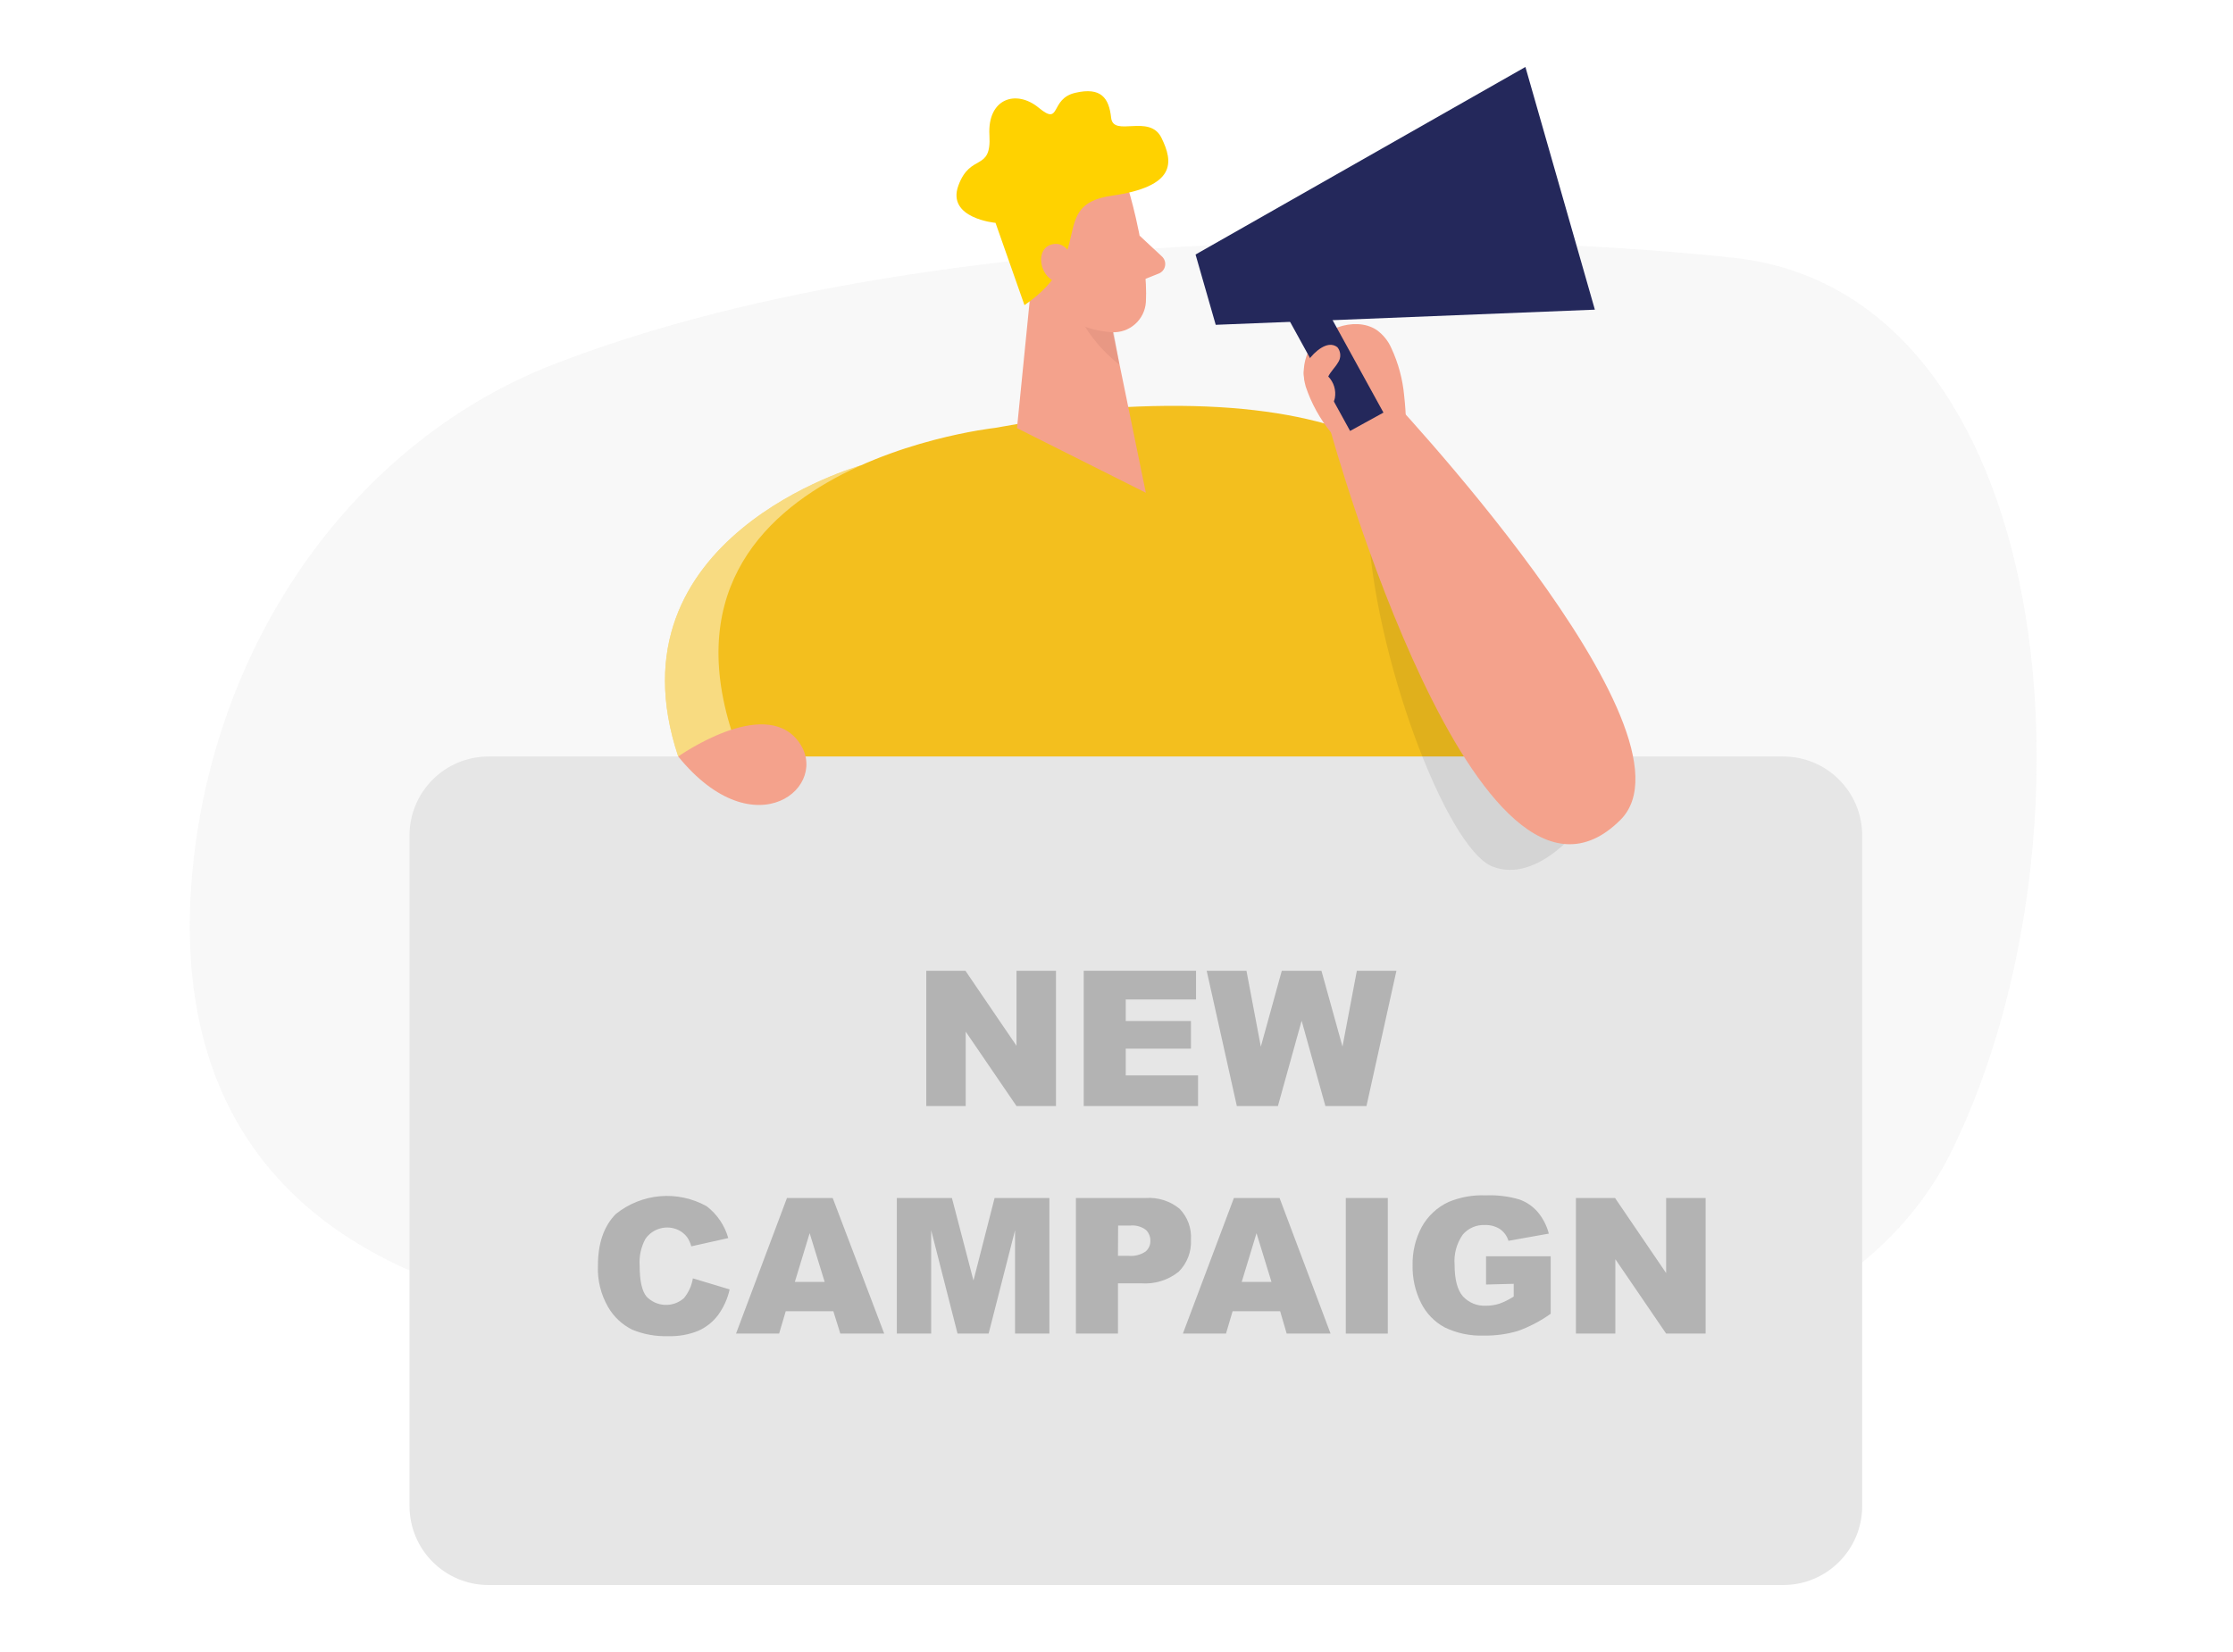 <svg width="200" height="148" viewBox="0 0 200 148" fill="none" xmlns="http://www.w3.org/2000/svg">
<g opacity="0.3" filter="url(#filter0_d)">
<path d="M49.585 28.644C32.551 35.263 19.943 52.059 17.421 72.341C15.318 89.445 20.335 108.364 49.868 113.735C107.331 124.214 161.153 127.199 174.887 98.94C188.621 70.681 184.401 22.23 155.242 19.091C132.052 16.602 82.855 15.72 49.585 28.644Z" fill="#E6E6E6"/>
</g>
<g filter="url(#filter1_d)">
<path d="M75.071 39.708C75.071 39.708 52.171 46.089 58.745 65.773L72.254 64.699L75.071 39.708Z" fill="#F3BF1E"/>
<path opacity="0.44" d="M75.071 39.708C75.071 39.708 52.171 46.089 58.745 65.773L72.254 64.699L75.071 39.708Z" fill="white"/>
<path d="M97.257 34.562L87.107 36.337C87.107 36.337 50.44 40.319 66.355 70.064C82.269 99.808 121.676 83.219 121.676 83.219C121.676 83.219 155.673 30.709 97.257 34.562Z" fill="#F3BF1E"/>
<path d="M157.712 65.773H41.756C37.848 65.773 34.68 68.941 34.68 72.849V132.924C34.68 136.832 37.848 140 41.756 140H157.712C161.62 140 164.788 136.832 164.788 132.924V72.849C164.788 68.941 161.62 65.773 157.712 65.773Z" fill="#E6E6E6"/>
<path opacity="0.08" d="M139.861 71.71C139.861 71.71 135.821 77.262 131.679 75.634C127.536 74.007 120.936 56.452 120.518 44.706C122.179 44.344 123.875 44.171 125.574 44.191C127.645 44.339 139.861 71.71 139.861 71.71Z" fill="black"/>
<path d="M123.767 33.468C123.634 31.984 123.244 30.535 122.615 29.184C122.325 28.521 121.857 27.952 121.264 27.537C119.289 26.283 116.118 27.537 115.153 29.551C114.723 30.521 114.651 31.613 114.947 32.632C115.448 34.133 116.218 35.53 117.218 36.755C117.826 37.7 118.507 38.595 119.257 39.431C119.304 39.493 119.373 39.535 119.45 39.547C119.523 39.539 119.59 39.507 119.643 39.457L123.947 36.022C123.914 35.186 123.863 34.324 123.767 33.468Z" fill="#F4A28C"/>
<path d="M121.779 32.819C121.779 32.819 150.996 63.605 143.135 71.453C130.341 84.222 117.218 36.755 117.218 36.755L121.779 32.819Z" fill="#F4A28C"/>
<path d="M58.745 65.773C58.745 65.773 66.355 60.376 69.462 64.358C72.569 68.34 65.66 74.284 58.745 65.773Z" fill="#F4A28C"/>
<path d="M90.96 17.592L89.088 36.356L100.628 42.146L96.678 22.873L90.96 17.592Z" fill="#F4A28C"/>
<path opacity="0.31" d="M97.425 25.865C96.104 25.62 94.885 24.991 93.919 24.057C93.919 24.057 94.273 27.492 98.254 30.67L97.425 25.865Z" fill="#CE8172"/>
<path d="M99.239 15.572C99.239 15.572 100.84 21.105 100.635 25.035C100.613 25.415 100.517 25.788 100.351 26.131C100.186 26.474 99.954 26.781 99.67 27.034C99.385 27.288 99.054 27.482 98.694 27.607C98.334 27.732 97.953 27.785 97.573 27.762C95.598 27.627 92.96 26.875 91.745 24.018L89.082 19.419C89.082 19.419 87.512 16.479 90.246 13.559C92.98 10.639 98.422 12.176 99.239 15.572Z" fill="#F4A28C"/>
<path d="M100.068 19.11L102.069 20.976C102.183 21.081 102.269 21.214 102.318 21.361C102.367 21.509 102.378 21.666 102.35 21.82C102.322 21.972 102.255 22.116 102.157 22.236C102.058 22.356 101.93 22.449 101.786 22.507L99.708 23.337L100.068 19.11Z" fill="#F4A28C"/>
<path d="M89.757 25.337L87.165 17.965C87.165 17.965 82.758 17.567 83.839 14.62C84.919 11.674 86.811 13.418 86.618 10.118C86.425 6.818 89.017 5.981 91.043 7.66C93.07 9.339 91.989 6.856 94.305 6.316C96.621 5.775 97.328 6.779 97.521 8.554C97.714 10.33 100.95 8.162 102.024 10.343C103.098 12.523 103.375 14.704 97.573 15.534C91.77 16.364 96.305 20.854 89.757 25.337Z" fill="#FFD200"/>
<path d="M94.195 21.593C94.195 21.593 93.719 19.432 92.124 19.921C90.529 20.41 91.185 23.543 93.462 23.395L94.195 21.593Z" fill="#F4A28C"/>
<path d="M80.963 84.968H84.469L89.043 91.69V84.968H92.581V97.088H89.043L84.495 90.423V97.088H80.963V84.968Z" fill="#B3B3B3"/>
<path d="M95.064 84.968H105.125V87.541H98.827V89.471H104.668V91.948H98.827V94.341H105.305V97.088H95.064V84.968Z" fill="#B3B3B3"/>
<path d="M106.077 84.968H109.64L110.927 91.768L112.805 84.968H116.356L118.241 91.761L119.527 84.968H123.072L120.389 97.088H116.71L114.581 89.445L112.458 97.088H108.778L106.077 84.968Z" fill="#B3B3B3"/>
<path d="M60.057 112.526L63.351 113.517C63.166 114.353 62.809 115.142 62.302 115.832C61.84 116.44 61.232 116.92 60.533 117.228C59.682 117.573 58.768 117.735 57.851 117.704C56.75 117.743 55.653 117.546 54.634 117.125C53.727 116.68 52.972 115.974 52.467 115.099C51.816 113.976 51.499 112.691 51.553 111.394C51.553 109.387 52.087 107.843 53.155 106.762C54.288 105.847 55.669 105.291 57.12 105.167C58.572 105.043 60.027 105.357 61.299 106.068C62.231 106.786 62.908 107.785 63.228 108.917L59.916 109.657C59.838 109.369 59.714 109.095 59.549 108.847C59.346 108.575 59.081 108.354 58.777 108.203C58.269 107.96 57.69 107.905 57.145 108.051C56.6 108.196 56.125 108.53 55.805 108.994C55.409 109.727 55.231 110.557 55.291 111.387C55.291 112.732 55.496 113.658 55.902 114.153C56.333 114.607 56.923 114.875 57.547 114.903C58.172 114.931 58.784 114.715 59.253 114.301C59.674 113.792 59.952 113.179 60.057 112.526Z" fill="#B3B3B3"/>
<path d="M72.639 115.472H68.375L67.783 117.473H63.923L68.484 105.328H72.582L77.194 117.473H73.263L72.639 115.472ZM71.861 112.841L70.517 108.48L69.192 112.841H71.861Z" fill="#B3B3B3"/>
<path d="M78.326 105.328H83.26L85.19 112.719L87.081 105.328H91.989V117.473H88.914V108.216L86.547 117.473H83.762L81.401 108.216V117.473H78.326V105.328Z" fill="#B3B3B3"/>
<path d="M94.363 105.328H100.602C101.708 105.244 102.803 105.593 103.658 106.299C104.009 106.664 104.28 107.097 104.454 107.572C104.628 108.048 104.7 108.554 104.668 109.059C104.698 109.588 104.615 110.118 104.425 110.614C104.236 111.11 103.944 111.559 103.568 111.934C102.614 112.695 101.407 113.065 100.191 112.97H98.132V117.473H94.363V105.328ZM98.132 110.506H99.065C99.601 110.559 100.139 110.427 100.59 110.133C100.732 110.016 100.846 109.869 100.923 109.702C101 109.535 101.038 109.352 101.033 109.168C101.038 108.988 101.006 108.81 100.94 108.643C100.873 108.476 100.774 108.324 100.647 108.197C100.239 107.882 99.725 107.739 99.213 107.798H98.145L98.132 110.506Z" fill="#B3B3B3"/>
<path d="M112.657 115.472H108.399L107.807 117.473H103.947L108.515 105.328H112.606L117.173 117.473H113.243L112.657 115.472ZM111.879 112.841L110.541 108.48L109.216 112.841H111.879Z" fill="#B3B3B3"/>
<path d="M118.537 105.328H122.3V117.473H118.537V105.328Z" fill="#B3B3B3"/>
<path d="M131.1 113.079V110.551H136.889V115.697C135.983 116.346 134.992 116.866 133.943 117.241C132.958 117.532 131.934 117.671 130.907 117.653C129.689 117.699 128.478 117.445 127.382 116.913C126.469 116.417 125.732 115.651 125.272 114.72C124.754 113.679 124.496 112.53 124.519 111.368C124.491 110.165 124.774 108.975 125.343 107.914C125.885 106.934 126.726 106.152 127.742 105.682C128.794 105.244 129.929 105.042 131.068 105.09C132.084 105.047 133.101 105.17 134.078 105.456C134.719 105.682 135.29 106.072 135.731 106.589C136.201 107.15 136.54 107.809 136.722 108.518L133.107 109.162C132.978 108.737 132.711 108.368 132.348 108.113C131.941 107.855 131.465 107.727 130.984 107.747C130.613 107.731 130.242 107.8 129.901 107.948C129.561 108.096 129.258 108.32 129.016 108.602C128.462 109.394 128.202 110.354 128.282 111.317C128.282 112.603 128.527 113.568 129.022 114.134C129.284 114.419 129.605 114.642 129.963 114.788C130.321 114.933 130.707 114.998 131.093 114.977C131.499 114.98 131.903 114.919 132.29 114.797C132.742 114.632 133.173 114.416 133.576 114.153V113.015L131.1 113.079Z" fill="#B3B3B3"/>
<path d="M139.147 105.328H142.653L147.227 112.05V105.328H150.765V117.473H147.227L142.679 110.808V117.473H139.147V105.328Z" fill="#B3B3B3"/>
<path d="M140.845 25.742L106.887 27.1L105.08 20.802L134.625 4L140.845 25.742Z" fill="#24285B"/>
<path d="M115.896 24.029L112.908 25.672L118.922 36.607L121.91 34.964L115.896 24.029Z" fill="#24285B"/>
<path d="M117.019 28.901C117.153 28.88 117.291 28.888 117.423 28.923C117.555 28.959 117.678 29.021 117.784 29.107C117.943 29.301 118.033 29.543 118.042 29.794C118.05 30.045 117.975 30.292 117.829 30.496C117.578 30.927 117.186 31.281 116.967 31.731C117.211 31.983 117.392 32.29 117.495 32.625C117.598 32.961 117.62 33.316 117.559 33.661C117.469 34.131 117.096 34.633 116.626 34.562C116.396 34.505 116.19 34.374 116.041 34.189C115.353 33.462 114.548 32.04 114.831 30.972C115.057 30.188 116.15 29.017 117.019 28.901Z" fill="#F4A28C"/>
</g>
<defs>
<filter id="filter0_d" x="13" y="17.589" width="173.414" height="111.624" filterUnits="userSpaceOnUse" color-interpolation-filters="sRGB">
<feFlood flood-opacity="0" result="BackgroundImageFix"/>
<feColorMatrix in="SourceAlpha" type="matrix" values="0 0 0 0 0 0 0 0 0 0 0 0 0 0 0 0 0 0 127 0" result="hardAlpha"/>
<feOffset dy="4"/>
<feGaussianBlur stdDeviation="2"/>
<feColorMatrix type="matrix" values="0 0 0 0 0 0 0 0 0 0 0 0 0 0 0 0 0 0 0.25 0"/>
<feBlend mode="normal" in2="BackgroundImageFix" result="effect1_dropShadow"/>
<feBlend mode="normal" in="SourceGraphic" in2="effect1_dropShadow" result="shape"/>
</filter>
<filter id="filter1_d" x="30.68" y="0" width="142.108" height="148" filterUnits="userSpaceOnUse" color-interpolation-filters="sRGB">
<feFlood flood-opacity="0" result="BackgroundImageFix"/>
<feColorMatrix in="SourceAlpha" type="matrix" values="0 0 0 0 0 0 0 0 0 0 0 0 0 0 0 0 0 0 127 0" result="hardAlpha"/>
<feOffset dx="2" dy="2"/>
<feGaussianBlur stdDeviation="3"/>
<feColorMatrix type="matrix" values="0 0 0 0 0 0 0 0 0 0 0 0 0 0 0 0 0 0 0.25 0"/>
<feBlend mode="normal" in2="BackgroundImageFix" result="effect1_dropShadow"/>
<feBlend mode="normal" in="SourceGraphic" in2="effect1_dropShadow" result="shape"/>
</filter>
</defs>
</svg>
